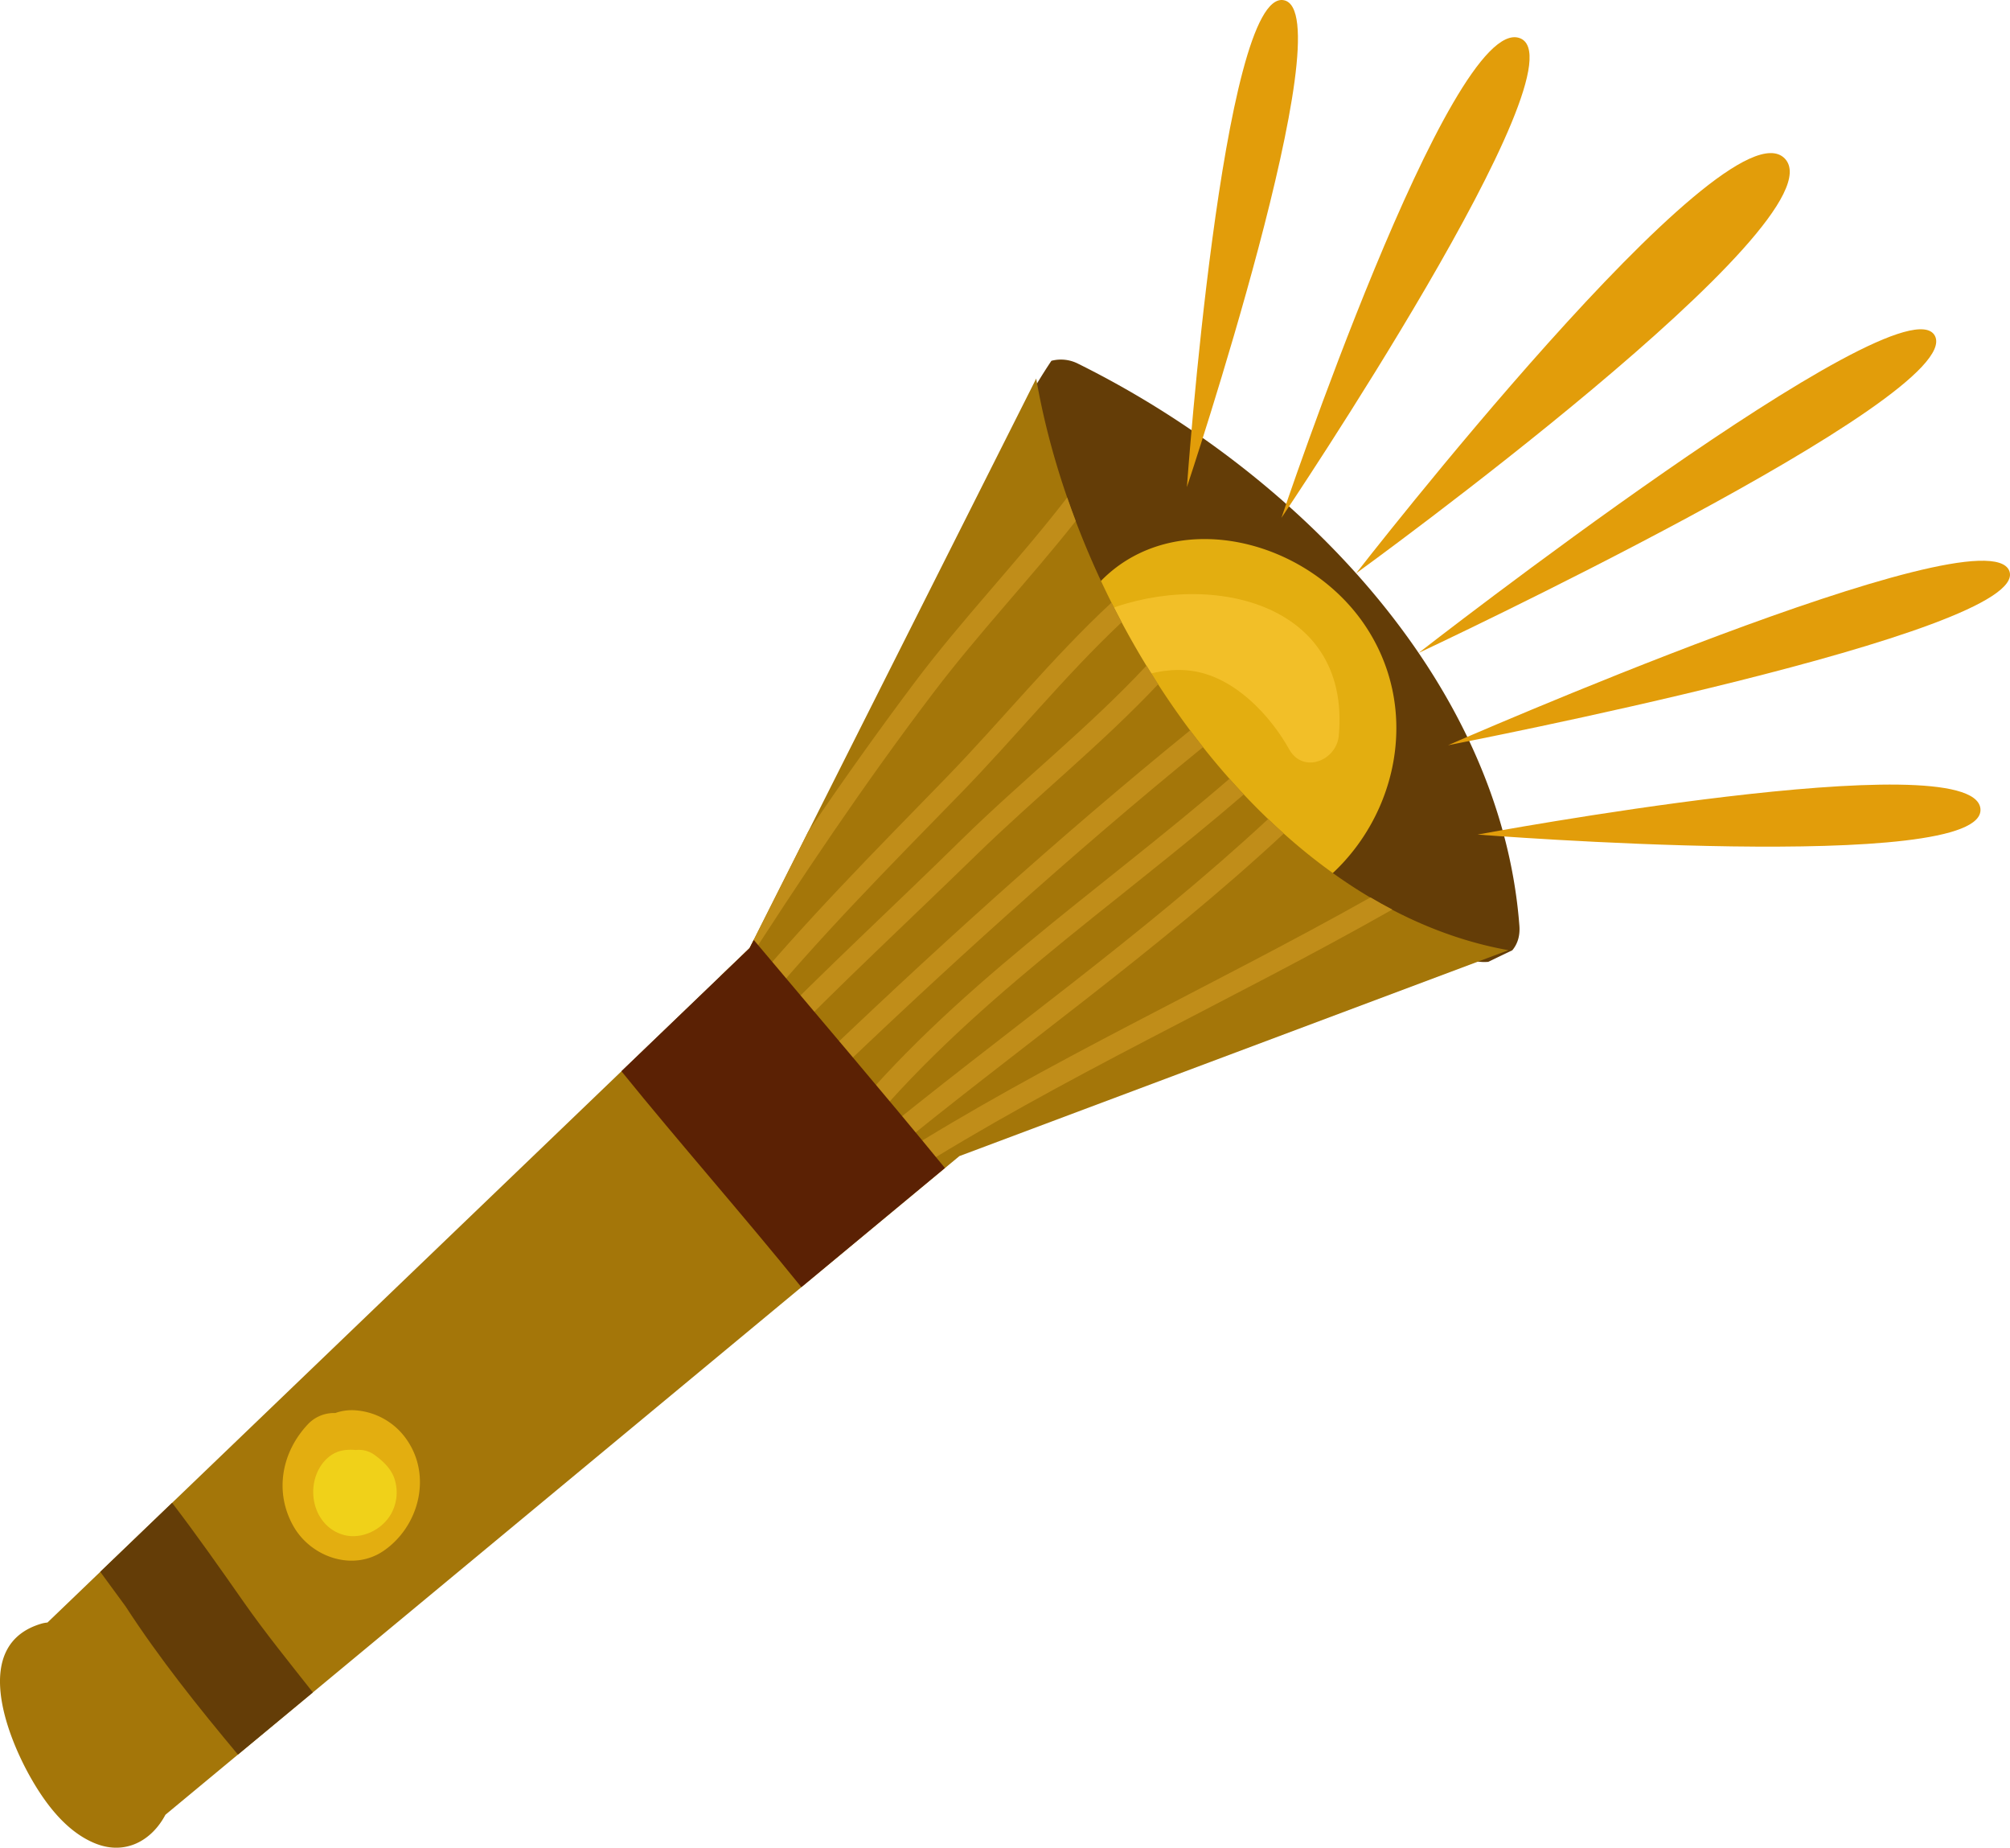 <svg xmlns="http://www.w3.org/2000/svg" width="1080" height="992.58" viewBox="0 0 1080 992.58"><g id="Layer_2" data-name="Layer 2"><g id="Hike05_52944577"><g id="Hike05_52944577-2" data-name="Hike05_52944577"><path d="M579.42 195.46a20.24 20.24.0 0 0-14.48-1.64 291 291 0 0 0-15.53 26 16 16 0 0 0 2.3 4.76 17.83 17.83.0 0 0-2.86 12.1c3.82 43.08 19.76 81.63 40.85 118 10.4 21.58 23.14 41.67 39.31 57.65 12.78 29.82 36 56.08 62.31 61.78 22.13 21.65 47.47 38.07 75.61 42.86 7.2 1.23 13.33-.47 17.75-4a23.56 23.56.0 0 0 15 3.73q6.42-3.12 12.87-6.19c2.7-3.18 4.27-7.55 3.84-13.17C806.23 363.9 694 252.23 579.42 195.46z" fill="#643d07"/><path d="M578.29 330.15c-8.18 15 3.89 28.85 16.75 30.36a59.42 59.42.0 0 0-1 6.27c-3 29.5 13.93 72.4 42.52 84.37a39 39 0 0 0 8.81 2.56 56 56 0 0 0 4.79 4.23c-17 10.16-6 41.58 17.12 36.65 69.58-14.86 106.48-97.6 66.58-158C698.5 283.12 612.3 267.85 578.29 330.15z" fill="#e3ae10"/><path d="M689.8.11c-33-6.35-52.06 261.57-52.06 261.57S722.81 6.46 689.8.11z" fill="#e29d0a"/><path d="M816.41 20.42C779.23 7.73 688.53 278.19 688.53 278.19S853.6 33.12 816.41 20.42z" fill="#e29d0a"/><path d="M728.64 308S990.73 118.19 959 85.18 728.64 308 728.64 308z" fill="#e29d0a"/><path d="M778.07 400.32s314.25-60.6 301.56-93.61S778.07 400.32 778.07 400.32z" fill="#e29d0a"/><path d="M793.92 448.33s274.27 21.59 270.18-14S793.92 448.33 793.92 448.33z" fill="#e29d0a"/><path d="M762.21 350.77s294.58-138 277.43-170.38S762.21 350.77 762.21 350.77z" fill="#e29d0a"/><path d="M589.18 330.09c-7 3.13-8.48 9.19-6.76 14.68l-9.84 3.89c-17 6.69-9.58 34.35 7.6 27.58 19.42-7.66 39.46-19.1 61-15.73 22.17 3.46 41.13 23.44 51.5 42 7.45 13.35 25.41 6.11 26.65-7.22C726.31 320.61 644.05 305.41 589.18 330.09z" fill="#f2bf28"/><path d="M556.77 203.36l-154 306L25.51 871.61a19.84 19.84.0 0 0-2.74.46C-15.95 883 3.55 932.54 17 955.85c7.91 13.73 18.93 28.2 34 34.36 16.3 6.66 30.54-1.44 37.89-15.34L515.49 621.05l295-110.61C680.81 487.24 579.65 335.56 556.77 203.36z" fill="#a47609"/><path d="M508 418.18c-38.15 39.28-76.75 78-111.55 120.38-4.64 5.65 3.4 13.79 8.09 8.09 34.79-42.34 73.33-81.18 111.54-120.38 29.23-30 56-63.19 86.6-92q-2.81-5.24-5.46-10.55C565.58 353.06 538 387.3 508 418.18z" fill="#c08d19"/><path d="M516.69 451c-36.13 35.52-73.43 69.8-108.78 106.11-5.15 5.28 2.93 13.38 8.08 8.09 35.35-36.31 72.5-70.77 108.79-106.11 31.9-31.07 67-59.17 97.52-91.53q-3.19-5-6.26-10C585 390.81 549.1 419.19 516.69 451z" fill="#c08d19"/><path d="M432.21 577.17c-5.32 5.12 2.78 13.19 8.09 8.08C506.72 521.4 575 459.47 646.43 401.33q-3.52-4.45-6.94-9C567.63 450.72 499 513 432.21 577.17z" fill="#c08d19"/><path d="M452.23 604.33c-4.59 5.68 3.45 13.83 8.09 8.09 59-73 137.52-124.87 208-185.66-2.61-2.77-5.19-5.55-7.72-8.41C590 479.28 511.34 531.2 452.23 604.33z" fill="#c08d19"/><path d="M466.53 614.34c-5.71 4.69 2.44 12.73 8.09 8.09C546 563.77 622.05 510.74 689.81 447.76c-2.84-2.54-5.63-5.16-8.39-7.81C613.74 502.8 537.84 555.77 466.53 614.34z" fill="#c08d19"/><path d="M480.55 622c-6.21 3.93-.47 13.83 5.78 9.87 84.18-53.28 175.22-94.17 261.76-143.27q-5.93-3.09-11.71-6.52C651.63 529.73 562.81 570 480.55 622z" fill="#c08d19"/><path d="M491.37 366.71c-19.72 26.26-38.69 53-57.16 80.1l-31.48 62.53-15.55 14.93c2.21 2.81 7.16 3.73 9.69-.23C430 472.35 464.13 421.4 501.25 372.49c24.24-32 51.91-61.16 76.76-92.57q-2.4-6.32-4.59-12.66C547.21 301.28 517.2 332.32 491.37 366.71z" fill="#c08d19"/><path d="M402.73 509.34l-68.84 66.11c31.68 39.11 65.09 76.9 96.69 116l77.14-64C474 586.21 439.28 545.73 405 504.92z" fill="#5b2104"/><path d="M191.45 757.65a26.3 26.3.0 0 0-11.32 1.43 19.2 19.2.0 0 0-14.44 5.76c-14.33 15-18.44 36.48-8.09 54.91 9.4 16.72 32.05 24.69 48.59 13.3 18.45-12.7 25.63-38.74 13.36-58.15A36.71 36.71.0 0 0 191.45 757.65z" fill="#e3ae10"/><path d="M92.47 807.3l-38.6 37.07c4.5 6.18 9.05 12.32 13.55 18.49 18.1 27.92 39.08 54.15 60.43 79.69l40.27-33.4c-12.68-16.08-25.6-32-37.29-48.7C118.27 842.52 105.74 824.62 92.47 807.3z" fill="#643d07"/><path d="M200.9 781.34a14.29 14.29.0 0 0-9.75-2.39 24.29 24.29.0 0 0-7.35.29c-7.32 1.49-12.5 8-14.46 14.83-3.54 12.33 2.13 26.59 14.94 30.37 9.84 2.91 21.19-2.62 26-11.45a23.52 23.52.0 0 0 2.14-17C210.9 789.56 206.06 785 200.9 781.34z" fill="#f0d119"/></g></g></g></svg>